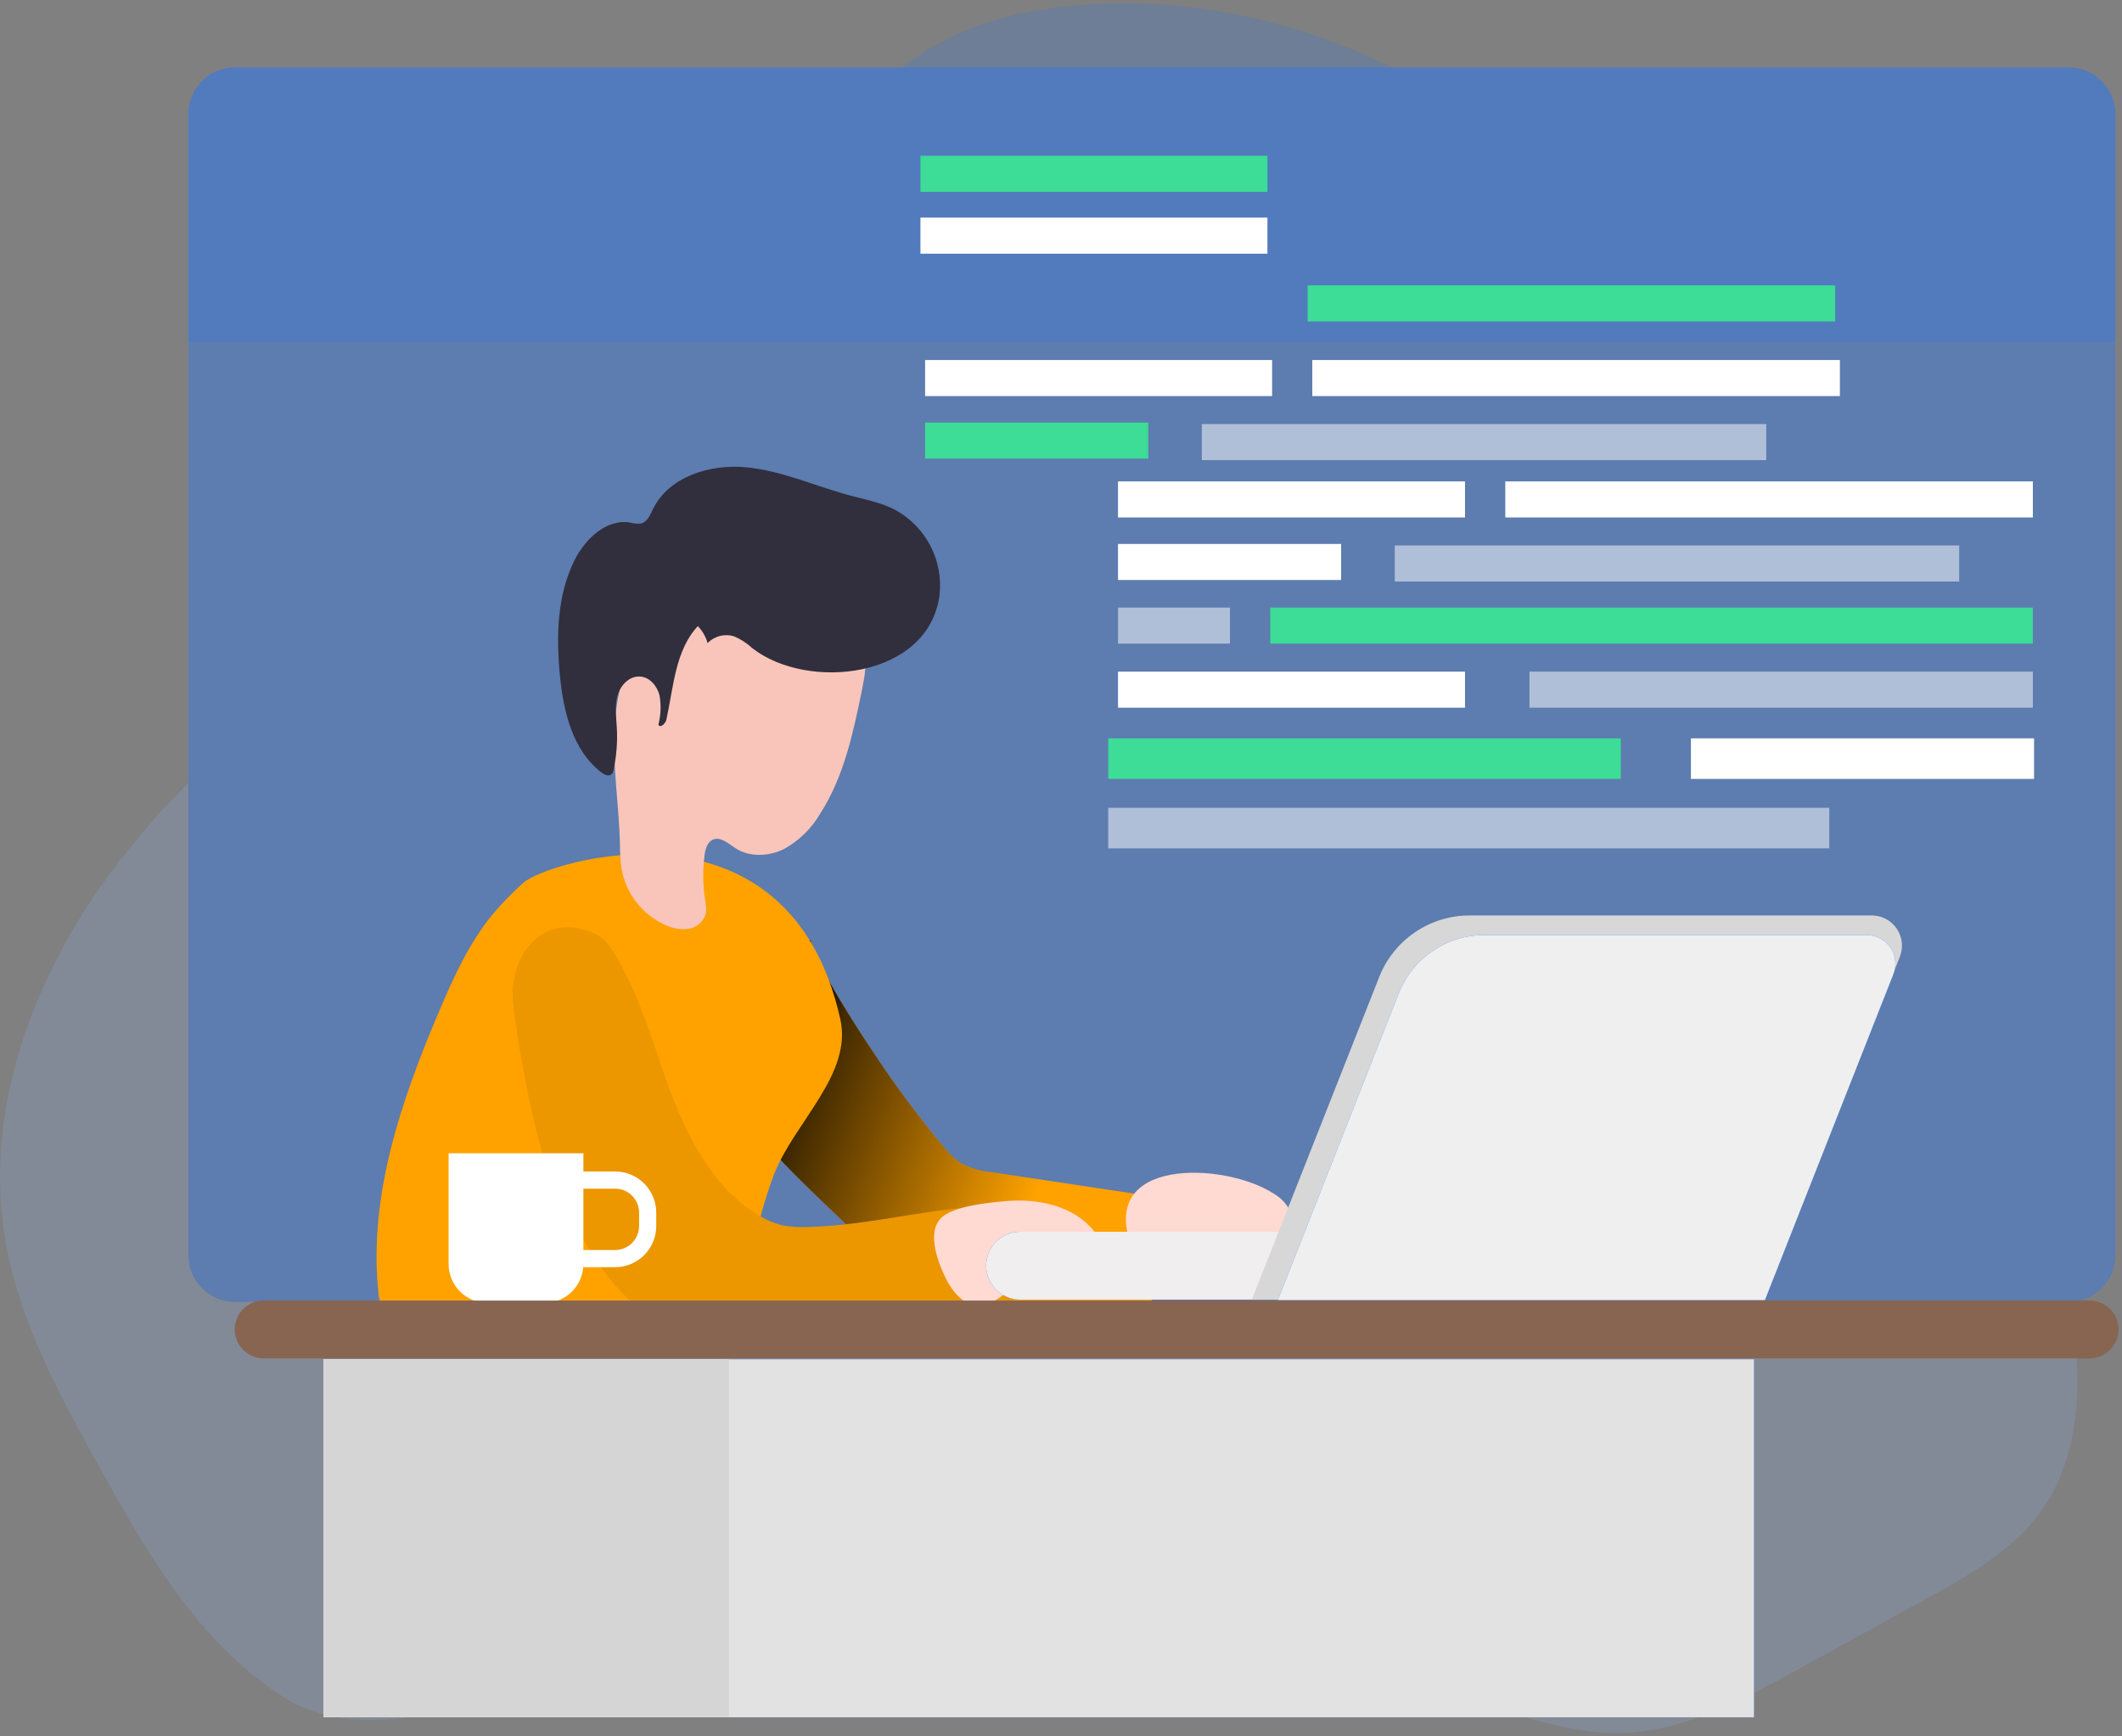 <svg width="478" height="391" viewBox="0 0 478 391" fill="none" xmlns="http://www.w3.org/2000/svg">
<rect x="0" y="0" width="478" height="391" fill="#808080" stroke="none"/>
<g clip-path="url(#clip0)">
<path opacity="0.48" d="M466.016 15.182H52.922C47.129 15.182 42.434 19.878 42.434 25.67V282.726C42.434 288.519 47.129 293.214 52.922 293.214H466.016C471.809 293.214 476.504 288.519 476.504 282.726V25.67C476.504 19.878 471.809 15.182 466.016 15.182Z" fill="#2176FF" fill-opacity="0.77"/>
<path opacity="0.18" d="M467.917 313.512C467.601 322.617 465.515 331.887 460.417 339.434C453.995 348.938 443.565 354.821 433.463 360.352L404.822 376.114C392.271 383.029 379.04 390.107 364.732 390.306C354.606 390.458 344.809 387.118 335.071 384.318C289.59 371.192 241.682 369.353 194.666 372.669C170.583 374.368 146.618 377.357 122.758 380.954C103.668 383.79 80.757 393.224 63.542 382.056C44.792 369.868 33.284 350.133 22.69 330.973C13.467 314.344 4.115 297.304 1.068 278.542C-3.619 249.549 7.608 219.772 25.174 196.216C30.457 189.182 36.225 182.525 42.436 176.294V282.738C42.436 285.525 43.539 288.199 45.505 290.175C47.47 292.151 50.138 293.269 52.925 293.285H466.007C467.477 299.922 468.119 306.716 467.917 313.512Z" fill="#8BB8FF"/>
<path opacity="0.18" d="M313.572 15.194H203.121C207.278 12.033 211.794 9.374 216.574 7.271C225.305 3.463 234.821 1.764 244.313 1.084C268.197 -0.639 292.15 4.635 313.572 15.194Z" fill="#2176FF"/>
<path d="M212.513 258.222C213.59 259.648 214.883 260.898 216.345 261.925C218.52 263.098 220.914 263.808 223.377 264.011L260.784 269.648C261.156 269.673 261.515 269.794 261.827 269.999C262.034 270.224 262.191 270.492 262.286 270.783C262.381 271.074 262.412 271.382 262.378 271.687C262.551 278.69 261.606 285.677 259.577 292.382C259.47 292.931 259.205 293.436 258.815 293.836C258.31 294.177 257.713 294.357 257.104 294.351C244.518 295.418 231.873 295.078 219.252 294.738C217.13 294.768 215.012 294.536 212.947 294.046C209.431 293.062 206.56 290.66 203.912 288.187C198.228 282.902 175.224 261.655 173.829 258.772C171.98 254.643 170.49 250.361 169.376 245.975C168.204 241.756 176.77 241.229 176.595 236.846C176.471 233.816 176.835 230.785 177.673 227.869C178.296 225.269 179.589 222.878 181.423 220.932C182.712 219.76 180.72 211.814 182.501 211.721C184.564 218.752 193.892 232.815 197.947 238.838C202.453 245.554 207.316 252.025 212.513 258.222Z" fill="#FFA200"/>
<path d="M212.513 258.222C213.59 259.648 214.883 260.898 216.345 261.925C218.52 263.098 220.914 263.808 223.377 264.011L260.784 269.648C261.156 269.673 261.515 269.794 261.827 269.999C262.034 270.224 262.191 270.492 262.286 270.783C262.381 271.074 262.412 271.382 262.378 271.687C262.551 278.69 261.606 285.677 259.577 292.382C259.47 292.931 259.205 293.436 258.815 293.836C258.31 294.177 257.713 294.357 257.104 294.351C244.518 295.418 231.873 295.078 219.252 294.738C217.13 294.768 215.012 294.536 212.947 294.046C209.431 293.062 206.56 290.66 203.912 288.187C198.228 282.902 175.224 261.655 173.829 258.772C171.98 254.643 170.49 250.361 169.376 245.975C168.204 241.756 176.77 241.229 176.595 236.846C176.471 233.816 176.835 230.785 177.673 227.869C178.296 225.269 179.589 222.878 181.423 220.932C182.712 219.76 180.72 211.814 182.501 211.721C184.564 218.752 193.892 232.815 197.947 238.838C202.453 245.554 207.316 252.025 212.513 258.222Z" fill="url(#paint0_linear)"/>
<path d="M117.857 198.853C115.337 201.099 112.987 203.527 110.825 206.119C105.645 212.482 102.2 220.053 98.989 227.6C90.446 247.686 83.004 269.167 85.219 290.882C85.261 292.189 85.615 293.467 86.251 294.609C87.259 295.902 88.676 296.815 90.27 297.199C94.383 298.511 98.778 298.57 103.161 298.605C120.048 298.757 136.959 298.91 153.834 298.089C156.447 297.96 159.213 297.761 161.381 296.285C162.964 295.072 164.228 293.491 165.061 291.679C169.596 283.148 170.92 273.28 174.436 264.304C179.123 252.585 192.014 241.932 189.295 229.58C177.67 177.138 123.177 194.013 117.857 198.853Z" fill="#FFA200"/>
<path d="M117.857 198.853C115.337 201.099 112.987 203.527 110.825 206.119C105.645 212.482 102.2 220.053 98.989 227.6C90.446 247.686 83.004 269.167 85.219 290.882C85.261 292.189 85.615 293.467 86.251 294.609C87.259 295.902 88.676 296.815 90.27 297.199C94.383 298.511 98.778 298.57 103.161 298.605C120.048 298.757 136.959 298.91 153.834 298.089C156.447 297.96 159.213 297.761 161.381 296.285C162.964 295.072 164.228 293.491 165.061 291.679C169.596 283.148 170.92 273.28 174.436 264.304C179.123 252.585 192.014 241.932 189.295 229.58C177.67 177.138 123.177 194.013 117.857 198.853Z" fill="url(#paint1_linear)"/>
<path d="M194.17 155.411C192.189 165.032 190.115 174.911 184.795 183.197C182.855 186.542 180.05 189.303 176.673 191.189C173.24 192.912 168.88 193.146 165.669 191.037C164.064 189.994 162.306 188.353 160.56 189.126C159.294 189.701 158.884 191.271 158.708 192.642C158.268 196.01 158.316 199.424 158.849 202.779C159.066 203.724 159.122 204.699 159.013 205.662C158.786 206.553 158.305 207.36 157.629 207.984C156.953 208.608 156.111 209.023 155.204 209.178C153.391 209.442 151.541 209.152 149.896 208.346C147.336 207.201 145.097 205.447 143.373 203.236C141.648 201.026 140.492 198.426 140.005 195.666C139.759 193.801 139.642 191.921 139.653 190.041C139.431 181.697 138.106 173.388 138.376 165.056C138.645 156.724 140.72 148.051 146.38 141.899C149.649 138.549 153.532 135.859 157.818 133.977C164.204 130.93 171.33 128.785 178.314 129.899C181.094 130.338 183.745 131.374 186.085 132.936C188.426 134.497 190.401 136.548 191.873 138.946C195.529 144.559 195.541 148.743 194.17 155.411Z" fill="#F9C5BA"/>
<path d="M211.618 134.211C212.094 130.301 211.368 126.338 209.536 122.85C207.704 119.363 204.854 116.515 201.364 114.688C198.259 113.141 194.801 112.484 191.45 111.594C183.598 109.484 176.063 105.992 168.012 105.242C159.961 104.492 150.703 107.316 147.117 114.617C146.461 115.953 145.816 117.57 144.375 117.922C143.587 118.007 142.791 117.935 142.031 117.711C136.652 116.762 131.812 121.356 129.386 126.242C125.472 134.153 125.273 143.376 126.128 152.153C126.913 160.274 128.988 169.052 135.503 173.997C136.148 174.489 137.097 174.935 137.718 174.407C138.003 174.11 138.18 173.727 138.222 173.318C138.878 170.238 139.122 167.086 138.949 163.942C138.82 161.599 138.445 159.114 139.054 156.805C139.664 154.497 141.621 152.305 144.011 152.376C146.226 152.376 148.008 154.438 148.558 156.595C148.951 158.79 148.867 161.044 148.312 163.204C148.664 164.083 149.894 163.028 150.105 162.114C151.723 154.755 152.086 146.516 157.195 141.02C158.235 142.096 158.992 143.412 159.398 144.852C160.162 144.061 161.133 143.501 162.201 143.235C163.268 142.97 164.388 143.011 165.434 143.352C166.917 143.998 168.28 144.889 169.465 145.989C181.911 155.704 209.005 152.821 211.618 134.211Z" fill="#312F3D"/>
<path d="M121.443 210.853C117.506 213.713 115.584 218.74 115.467 223.592C115.35 228.444 120.483 259.229 125.322 267.972C129.073 274.769 136.889 292.511 148.76 297.41C152.276 298.863 204.25 298.253 228.367 295.64C228.215 289.933 227.934 284.226 227.559 278.519C227.594 277.766 227.366 277.024 226.914 276.421C226.305 275.788 225.438 271.651 224.57 271.651C210.508 271.71 196.328 276.011 182.265 276.339C180.223 276.471 178.172 276.349 176.159 275.976C174.512 275.565 172.933 274.917 171.472 274.054C160.62 267.913 154.62 255.854 150.378 244.124C147.131 235.076 144.518 225.713 139.831 217.264C138.166 214.252 136.678 211.322 133.397 209.998C129.541 208.439 125.018 208.263 121.443 210.853Z" fill="#EC9600"/>
<path d="M121.443 210.853C117.506 213.713 115.584 218.74 115.467 223.592C115.35 228.444 120.483 259.229 125.322 267.972C129.073 274.769 136.889 292.511 148.76 297.41C152.276 298.863 204.25 298.253 228.367 295.64C228.215 289.933 227.934 284.226 227.559 278.519C227.594 277.766 227.366 277.024 226.914 276.421C226.305 275.788 225.438 271.651 224.57 271.651C210.508 271.71 196.328 276.011 182.265 276.339C180.223 276.471 178.172 276.349 176.159 275.976C174.512 275.565 172.933 274.917 171.472 274.054C160.62 267.913 154.62 255.854 150.378 244.124C147.131 235.076 144.518 225.713 139.831 217.264C138.166 214.252 136.678 211.322 133.397 209.998C129.541 208.439 125.018 208.263 121.443 210.853Z" fill="url(#paint2_linear)"/>
<path d="M226.303 270.55C233.604 269.859 241.714 271.487 246.343 277.171C246.83 277.689 247.149 278.343 247.257 279.046C247.252 279.679 247.056 280.296 246.694 280.816C243.964 285.351 238.034 286.429 233.054 288.222C230.463 289.15 227.989 290.377 225.682 291.879C224.384 292.908 222.882 293.651 221.276 294.058C217.76 294.586 214.842 291.445 213.249 288.304C211.42 284.789 208.561 277.57 212.077 274.241C214.948 271.605 222.694 270.878 226.303 270.55Z" fill="#FFDAD2"/>
<path d="M286.76 268.745C288.06 269.484 289.177 270.505 290.03 271.733C290.446 272.355 290.693 273.074 290.747 273.82C290.8 274.566 290.658 275.313 290.335 275.987C289.782 276.818 289.028 277.495 288.143 277.956C281.663 281.812 273.717 282.503 267.155 286.16C265.809 287.138 264.265 287.81 262.631 288.128C261.671 288.149 260.719 287.949 259.849 287.542C258.979 287.136 258.215 286.534 257.615 285.784C256.42 284.292 255.503 282.597 254.908 280.78C247.232 260.624 275.721 261.714 286.76 268.745Z" fill="#FFDAD2"/>
<path d="M101.051 259.745H131.415V284.683C131.415 287.014 130.489 289.249 128.84 290.898C127.192 292.546 124.956 293.472 122.625 293.472H109.84C107.509 293.472 105.273 292.546 103.625 290.898C101.977 289.249 101.051 287.014 101.051 284.683V259.745Z" fill="white"/>
<path d="M129.367 265.792H138.567C140.509 265.792 142.372 266.564 143.746 267.937C145.119 269.311 145.891 271.174 145.891 273.116V276.152C145.891 278.094 145.119 279.957 143.746 281.331C142.372 282.704 140.509 283.476 138.567 283.476H129.367V265.792Z" stroke="white" stroke-width="3.867" stroke-miterlimit="10"/>
<path d="M470.703 292.933H59.391C55.792 292.933 52.875 295.848 52.875 299.443C52.875 303.038 55.792 305.953 59.391 305.953H470.703C474.302 305.953 477.219 303.038 477.219 299.443C477.219 295.848 474.302 292.933 470.703 292.933Z" fill="#876551"/>
<path d="M395.094 306.152H162.602V386.79H395.094V306.152Z" fill="#2176FF"/>
<path d="M164.185 306.152H72.859V386.79H164.185V306.152Z" fill="white"/>
<path d="M395.102 306.152H164.133V386.79H395.102V306.152Z" fill="#E2E2E2"/>
<path d="M164.185 306.152H72.859V386.79H164.185V306.152Z" fill="#D5D5D5"/>
<path opacity="0.18" d="M476.493 25.682V77.011H42.434V25.682C42.434 22.895 43.537 20.221 45.502 18.245C47.467 16.268 50.135 15.15 52.922 15.135H466.004C468.791 15.15 471.459 16.268 473.424 18.245C475.389 20.221 476.493 22.895 476.493 25.682Z" fill="#2176FF"/>
<path d="M229.782 292.71H380.301C384.521 292.71 387.941 289.29 387.941 285.07C387.941 280.85 384.521 277.429 380.301 277.429H229.782C225.562 277.429 222.141 280.85 222.141 285.07C222.141 289.29 225.562 292.71 229.782 292.71Z" fill="#2176FF"/>
<path d="M229.782 292.71H380.301C384.521 292.71 387.941 289.29 387.941 285.07C387.941 280.85 384.521 277.429 380.301 277.429H229.782C225.562 277.429 222.141 280.85 222.141 285.07C222.141 289.29 225.562 292.71 229.782 292.71Z" fill="#F0EEEE"/>
<path d="M281.984 292.734H397.498L427.968 215.471C428.372 214.441 428.519 213.328 428.396 212.229C428.272 211.129 427.883 210.077 427.26 209.162C426.638 208.248 425.801 207.499 424.824 206.981C423.847 206.463 422.757 206.191 421.651 206.189H331.005C326.62 206.197 322.339 207.522 318.716 209.992C315.092 212.462 312.294 215.963 310.684 220.041L281.984 292.734Z" fill="#D7D7D7"/>
<path d="M287.852 292.816H397.565L426.499 219.42C426.885 218.442 427.026 217.385 426.91 216.34C426.793 215.295 426.423 214.294 425.832 213.425C425.24 212.556 424.445 211.845 423.515 211.354C422.585 210.863 421.55 210.607 420.499 210.607H334.411C330.241 210.605 326.166 211.858 322.718 214.203C319.269 216.549 316.606 219.877 315.075 223.756L287.852 292.816Z" fill="#2176FF"/>
<path d="M287.852 292.816H397.565L426.499 219.42C426.885 218.442 427.026 217.385 426.91 216.34C426.793 215.295 426.423 214.294 425.832 213.425C425.24 212.556 424.445 211.845 423.515 211.354C422.585 210.863 421.55 210.607 420.499 210.607H334.411C330.241 210.605 326.166 211.858 322.718 214.203C319.269 216.549 316.606 219.877 315.075 223.756L287.852 292.816Z" fill="#EFEFEF"/>
<path opacity="0.51" d="M412.062 181.943H249.637V191.083H412.062V181.943Z" fill="white"/>
<path d="M365.104 166.298H249.637V175.439H365.104V166.298Z" fill="#3DDC97"/>
<path d="M458.189 166.298H380.891V175.439H458.189V166.298Z" fill="white"/>
<path d="M457.92 108.43H339.078V116.551H457.92V108.43Z" fill="white"/>
<path opacity="0.51" d="M441.327 122.856H314.188V130.977H441.327V122.856Z" fill="white"/>
<path d="M330.005 108.43H251.84V116.551H330.005V108.43Z" fill="white"/>
<path d="M457.921 136.848H286.133V144.969H457.921V136.848Z" fill="#3DDC97"/>
<path opacity="0.51" d="M277.059 136.848H251.84V144.969H277.059V136.848Z" fill="white"/>
<path opacity="0.51" d="M457.92 151.274H344.527V159.395H457.92V151.274Z" fill="white"/>
<path d="M330.005 151.274H251.84V159.395H330.005V151.274Z" fill="white"/>
<path d="M302.103 122.516H251.84V130.637H302.103V122.516Z" fill="white"/>
<path d="M414.451 81.089H295.609V89.21H414.451V81.089Z" fill="white"/>
<path opacity="0.51" d="M397.862 95.515H270.723V103.637H397.862V95.515Z" fill="white"/>
<path d="M286.556 81.089H208.391V89.21H286.556V81.089Z" fill="white"/>
<path d="M413.397 64.272H294.555V72.394H413.397V64.272Z" fill="#3DDC97"/>
<path d="M285.501 49.014H207.336V57.136H285.501V49.014Z" fill="white"/>
<path d="M285.501 35.092H207.336V43.214H285.501V35.092Z" fill="#3DDC97"/>
<path d="M258.653 95.175H208.391V103.297H258.653V95.175Z" fill="#3DDC97"/>
</g>
<defs>
<linearGradient id="paint0_linear" x1="175.259" y1="244.335" x2="234.147" y2="266.776" gradientUnits="userSpaceOnUse">
<stop offset="0.01"/>
<stop offset="0.12" stop-opacity="0.75"/>
<stop offset="1" stop-opacity="0"/>
</linearGradient>
<linearGradient id="paint1_linear" x1="13601.3" y1="29544.4" x2="11958.2" y2="19773.1" gradientUnits="userSpaceOnUse">
<stop offset="0.01"/>
<stop offset="0.12" stop-opacity="0.75"/>
<stop offset="1" stop-opacity="0"/>
</linearGradient>
<linearGradient id="paint2_linear" x1="15285.1" y1="24409.4" x2="17176.8" y2="19028.1" gradientUnits="userSpaceOnUse">
<stop offset="0.01" stop-color="#FFA200"/>
<stop offset="0.12" stop-opacity="0.75"/>
<stop offset="1" stop-opacity="0"/>
</linearGradient>
<clipPath id="clip0">
<rect width="477.22" height="389.55" fill="white" transform="translate(0 0.756)"/>
</clipPath>
</defs>
</svg>
